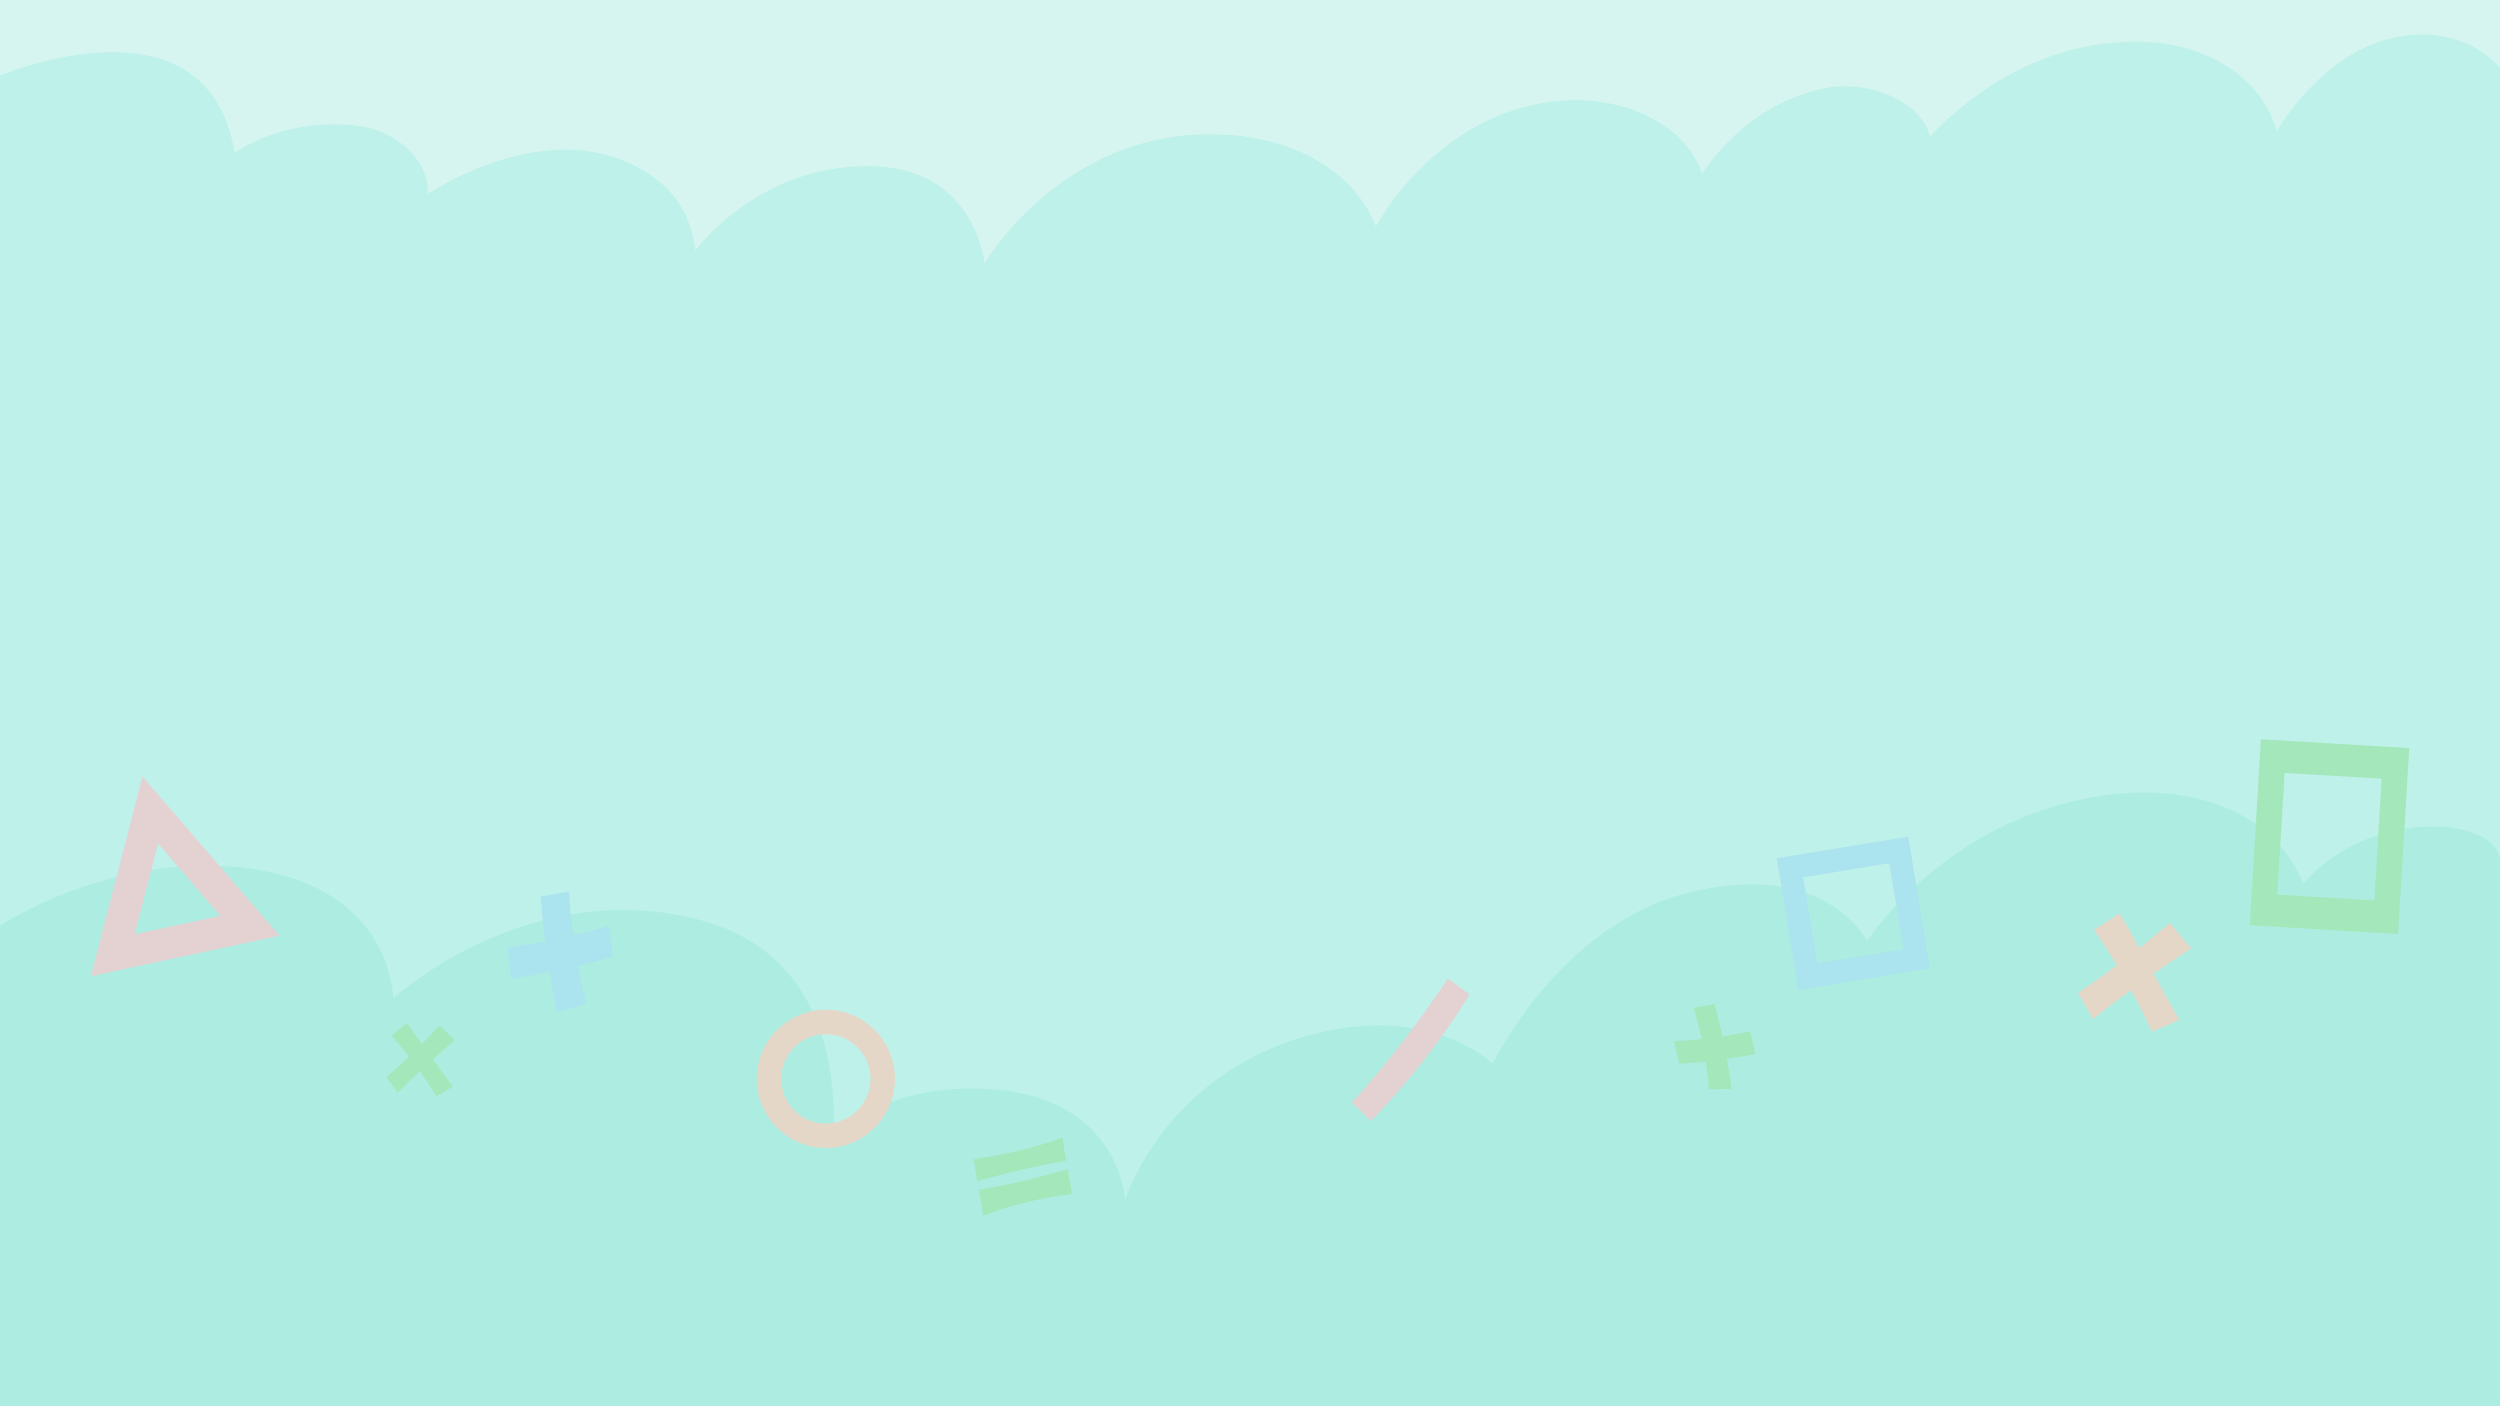 <svg width="1024" height="576" viewBox="0 0 1024 576" fill="none" xmlns="http://www.w3.org/2000/svg">
<rect x="0" y="0" width="1024" height="576" fill="#333333" stroke="none"/>
<g clip-path="url(#clip0_38_4748)">
<rect width="1024" height="576" fill="white"/>
<path d="M1024 0H0V576H1024V0Z" fill="#D7F5F0"/>
<path d="M0 30.96C0 30.96 85.09 -5.09 96.14 62.62C96.14 62.62 115.56 47.99 145.93 51.43C162.26 53.28 175.66 65.43 175.32 79.4C175.32 79.4 216.38 51.46 253.17 64.96C272.94 72.21 282.8 85.15 284.8 102.53C284.8 102.53 311.46 66.26 358.56 68.11C399.7 69.73 403.29 107.85 403.29 107.85C403.29 107.85 432.26 58.15 489.76 55.15C528.75 53.11 555.24 70.76 563.54 92.77C563.54 92.77 587.79 46.3 637.78 41.41C666.01 38.65 690.73 51.56 697.17 71.18C697.17 71.18 714.81 41.76 749.16 35.81C764.15 33.22 786.49 40.42 790.5 55.83C799.84 46.14 829.73 17.06 874.67 17.06C908.83 17.06 928.15 36.38 932.52 53.75C932.52 53.75 948.12 26.47 973.57 17.4C994.61 9.9 1014.25 16.17 1024 27.9V576H0V30.96Z" fill="#9FEBE0"/>
<path d="M0 379.19C0 379.19 41.56 351.21 94.04 354.91C140.66 358.19 159.1 383.74 161.13 408.8C161.13 408.8 217.18 357.45 288.26 377.24C323.48 387.24 343.12 416.43 341.44 464.66C341.44 464.66 364.58 442.19 408.64 446.33C458.81 451.05 460.84 491.38 460.84 491.38C460.84 491.38 476.61 440.62 535.77 424.14C578.93 412.11 604.49 429.54 611.46 435.59C611.46 435.59 638.47 379.39 690.6 365.88C747.84 351.05 764.75 385.51 764.75 385.51C764.75 385.51 793.91 339.43 853.31 327.27C897.02 318.32 931.56 332.59 943.45 361.95C970.01 331.11 1020.98 333.96 1024.01 351.7V576H0V379.19Z" fill="#7AE2CF"/>
<path d="M207.96 387.97C213.14 387.3 218.26 386.5 223.32 385.56C222.58 379.53 221.95 373.42 221.43 367.23L233.07 365.21C233.4 371.26 233.95 377.23 234.72 383.14C239.67 381.97 244.57 380.65 249.43 379.16L250.98 391.86C246.31 393.24 241.54 394.51 236.68 395.67C237.67 400.81 238.82 405.88 240.12 410.89L228.16 414.69C227.05 409.24 226.05 403.74 225.16 398.18C219.98 399.18 214.73 400.06 209.4 400.83L207.95 388L207.96 387.97Z" fill="#75CBEA"/>
<path d="M411.28 485.45C419.06 483.84 427.77 481.66 437.4 478.92L439.1 489.03C434.49 489.62 430.03 490.36 425.72 491.25C417.49 492.96 409.84 495.22 402.77 498.02L400.95 487.33C404.2 486.82 407.64 486.19 411.27 485.44L411.28 485.45ZM426.7 477.32C418.85 478.95 410.03 481.12 400.22 483.82L398.84 474.75C403.47 474.12 407.94 473.36 412.25 472.47C420.42 470.77 428.05 468.59 435.14 465.91L436.67 475.45C433.52 475.97 430.2 476.59 426.69 477.32H426.7Z" fill="#64D578"/>
<path d="M553.76 451.6C568.13 435.69 581.22 418.75 593.03 400.78L601.92 407.4C590.01 426.53 576.53 443.79 561.49 459.17L553.76 451.61V451.6Z" fill="#F5A4AC"/>
<path d="M857.61 380.84L868.26 374.08L876.23 388.36C880.57 384.89 884.75 381.42 888.77 377.95L897.52 388.47C892.35 391.79 887.19 395.25 882.05 398.84L892.61 417.77L881.39 422.54C878.7 416.67 875.86 410.98 872.87 405.46C867.63 409.3 862.43 413.3 857.27 417.46L851.16 406.76C856.66 402.99 861.95 399.2 867.06 395.38C864.06 390.37 860.91 385.52 857.61 380.83V380.84Z" fill="#F7B195"/>
<path d="M975.54 318.96L972.56 368.83L932.79 366.45L935.77 316.58L975.54 318.96ZM986.82 306.43L926.07 302.8L921.51 378.98L982.26 382.61L986.82 306.43Z" fill="#64D578"/>
<path d="M338.27 423.6C348.36 423.6 356.57 431.81 356.57 441.9C356.57 451.99 348.36 460.2 338.27 460.2C328.18 460.2 319.97 451.99 319.97 441.9C319.97 431.81 328.18 423.6 338.27 423.6ZM338.27 413.6C322.64 413.6 309.97 426.27 309.97 441.9C309.97 457.53 322.64 470.2 338.27 470.2C353.9 470.2 366.57 457.53 366.57 441.9C366.57 426.27 353.9 413.6 338.27 413.6Z" fill="#F7B195"/>
<path d="M773.85 353.54L779.65 388.82L744.37 394.62L738.57 359.34L773.85 353.54ZM781.63 342.71L727.75 351.56L736.6 405.44L790.48 396.59L781.63 342.71Z" fill="#75CBEA"/>
<path d="M64.75 345.48L90.25 375.12L55.15 382.66L64.75 345.48ZM58.36 318.05L37.24 399.85L114.45 383.26L58.35 318.05H58.36Z" fill="#F5A4AC"/>
<path d="M160.38 424.23L166.65 419.12L172.81 427.61C175.31 425.07 177.71 422.54 180.01 420.03L186.38 426.06C183.34 428.57 180.32 431.16 177.31 433.84L185.48 445.09L178.7 448.98C176.54 445.45 174.3 442.04 171.98 438.75C168.93 441.6 165.93 444.54 162.96 447.58L158.26 441.23C161.47 438.41 164.56 435.59 167.52 432.77C165.23 429.81 162.85 426.96 160.4 424.23H160.38Z" fill="#64D578"/>
<path d="M718.96 431.72C715.06 432.49 711.18 433.17 707.33 433.75C708.08 437.84 708.74 441.93 709.3 446L700.03 446.29C699.71 442.48 699.26 438.66 698.68 434.84C695 435.23 691.37 435.52 687.78 435.7L685.74 426.47C689.49 426.31 693.24 426.03 696.97 425.63C696.05 421.33 694.97 417.03 693.71 412.73L702.32 411.28C703.48 415.72 704.55 420.13 705.51 424.52C709.27 423.93 713.03 423.23 716.81 422.42L718.96 431.72Z" fill="#64D578"/>
<path opacity="0.55" d="M1024 0H0V576H1024V0Z" fill="#D7F5F0"/>
</g>
<defs>
<clipPath id="clip0_38_4748">
<rect width="1024" height="576" fill="white"/>
</clipPath>
</defs>
</svg>
